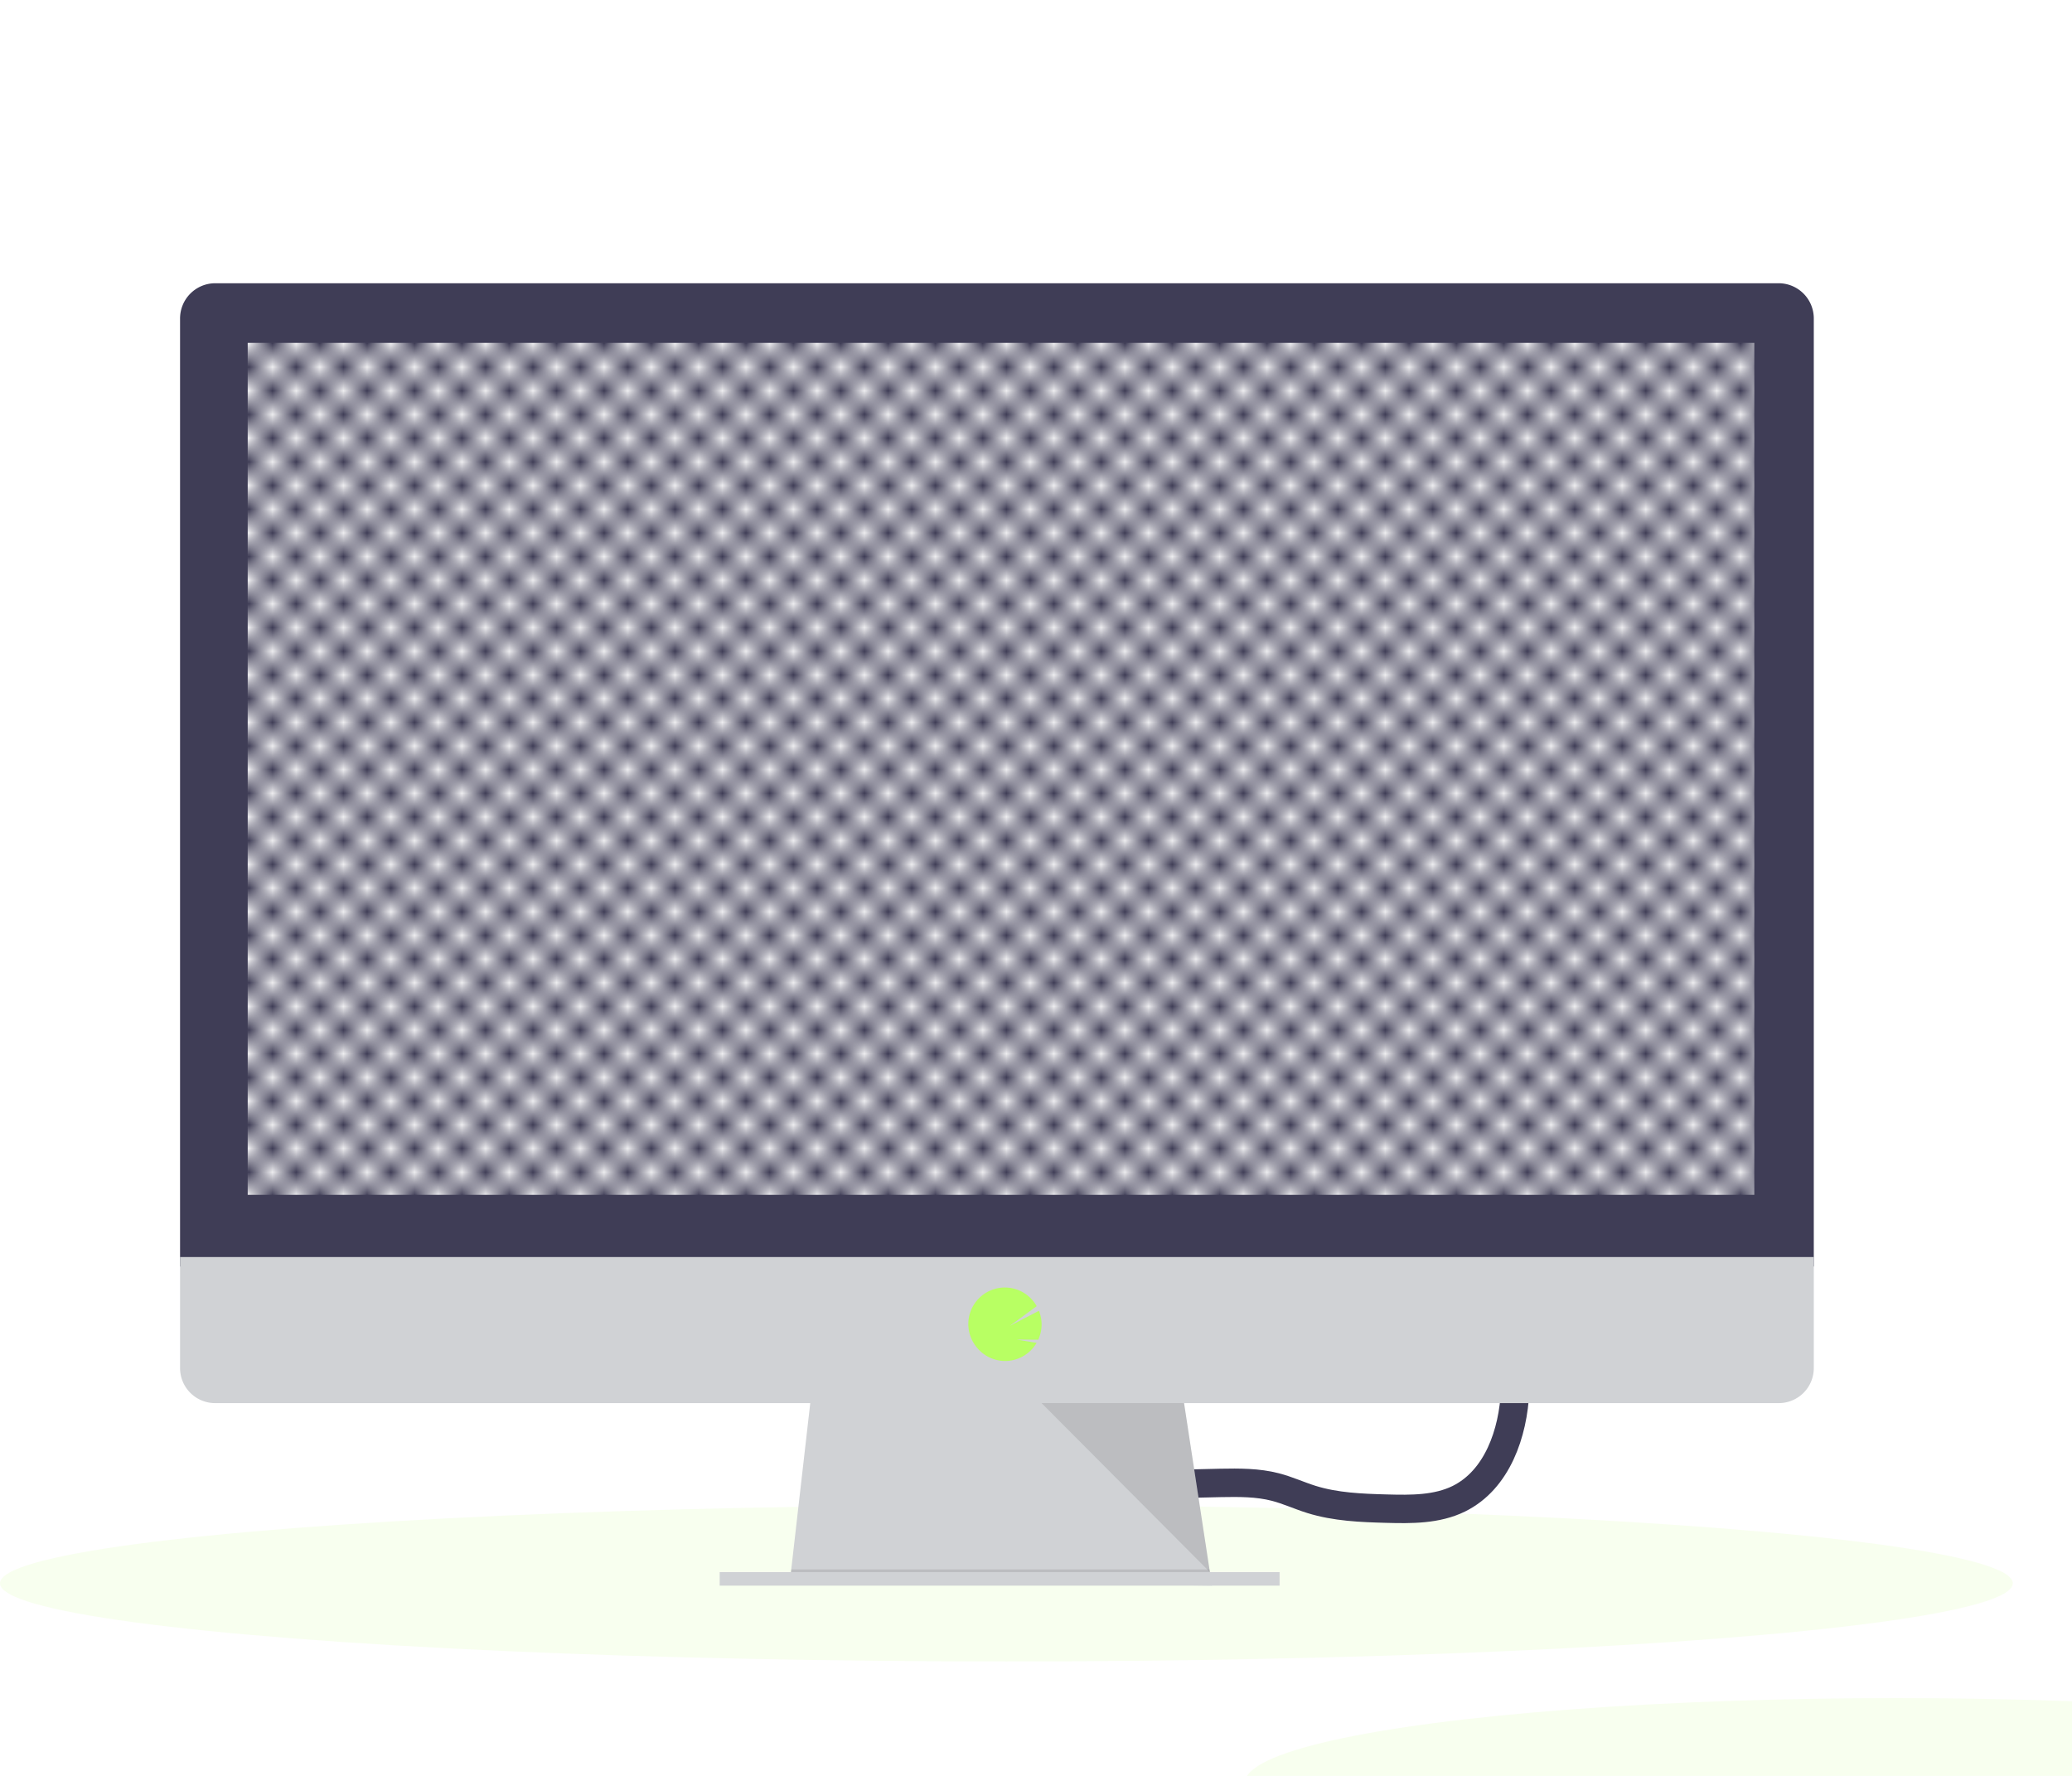 <?xml version="1.0" encoding="UTF-8" standalone="no"?>
<svg
   xmlns:dc="http://purl.org/dc/elements/1.1/"
   xmlns:cc="http://creativecommons.org/ns#"
   xmlns:rdf="http://www.w3.org/1999/02/22-rdf-syntax-ns#"
   xmlns:svg="http://www.w3.org/2000/svg"
   xmlns="http://www.w3.org/2000/svg"
   xmlns:xlink="http://www.w3.org/1999/xlink"
   xmlns:sodipodi="http://sodipodi.sourceforge.net/DTD/sodipodi-0.dtd"
   xmlns:inkscape="http://www.inkscape.org/namespaces/inkscape"
   id="ad7c1fe1-eb22-473c-bc85-8b4fe073a50d"
   data-name="Layer 1"
   width="875"
   height="750"
   viewBox="0 0 875 750"
   version="1.1"
   sodipodi:docname="monitor-on.svg"
   inkscape:version="0.92.2 5c3e80d, 2017-08-06">
  <sodipodi:namedview
     pagecolor="#ffffff"
     bordercolor="#666666"
     borderopacity="1"
     objecttolerance="10"
     gridtolerance="10"
     guidetolerance="10"
     inkscape:pageopacity="0"
     inkscape:pageshadow="2"
     inkscape:window-width="1275"
     inkscape:window-height="709"
     id="namedview3903"
     showgrid="false"
     inkscape:zoom="0.95412275"
     inkscape:cx="502.54095"
     inkscape:cy="388.65987"
     inkscape:window-x="0"
     inkscape:window-y="0"
     inkscape:window-maximized="0"
     inkscape:current-layer="ad7c1fe1-eb22-473c-bc85-8b4fe073a50d" />
  <defs
     id="defs3876">
    <pattern
       inkscape:isstock="true"
       inkscape:stockid="Checkerboard white"
       id="Checkerboardwhite"
       patternTransform="translate(0,0) scale(10,10)"
       height="2"
       width="2"
       patternUnits="userSpaceOnUse"
       inkscape:collect="always">
      <rect
         id="rect5508"
         height="1"
         width="1"
         y="0"
         x="0"
         style="fill:white;stroke:none" />
      <rect
         id="rect5510"
         height="1"
         width="1"
         y="1"
         x="1"
         style="fill:white;stroke:none" />
    </pattern>
    <linearGradient
       id="f137b292-0aa2-40b3-a442-9a256144b6d8"
       x1="2938.83"
       y1="215.4"
       x2="2938.83"
       y2="-91.93"
       gradientTransform="matrix(0.51, 0.86, -0.86, 0.51, -713.07, -2373.14)"
       gradientUnits="userSpaceOnUse">
      <stop
         offset="0"
         stop-color="gray"
         stop-opacity="0.25"
         id="stop3868" />
      <stop
         offset="0.54"
         stop-color="gray"
         stop-opacity="0.12"
         id="stop3870" />
      <stop
         offset="1"
         stop-color="gray"
         stop-opacity="0.1"
         id="stop3872" />
    </linearGradient>
    <linearGradient
       id="ab747304-1bb2-44ed-8687-72ce94e318d2"
       x1="1364.21"
       y1="820.42"
       x2="1364.21"
       y2="492.03"
       gradientTransform="matrix(-1, -0.04, -0.04, 1, 2349.24, 29.65)"
       xlink:href="#f137b292-0aa2-40b3-a442-9a256144b6d8" />
  </defs>
  <title
     id="title3878">monitor_on</title>
  <ellipse
     cx="425"
     cy="668.67"
     rx="425"
     ry="33"
     fill="#b8ff63"
     opacity="0.1"
     id="ellipse3880" />
  <ellipse
     cx="800.72"
     cy="752.92"
     rx="275"
     ry="35.77"
     fill="#b8ff63"
     opacity="0.1"
     id="ellipse3882" />
  <path
     d="M527.89,697.6l.28-14.16q20-1.14,40-1.52c7.74-.14,15.58-.19,23.07,1.75,5.19,1.35,10.1,3.63,15.22,5.23,10.2,3.18,21,3.6,31.71,3.89,10.39.29,21.24.39,30.57-4.2,16.15-8,22.94-27.65,23.73-45.64s-2.79-36.12-.3-54"
     transform="translate(-52.64 -55.65)"
     fill="none"
     stroke="#3f3d56"
     stroke-miterlimit="10"
     stroke-width="12"
     id="path3884" />
  <polygon
     points="511.81 669.66 333.62 667.38 334.14 662.81 342.76 587.42 499.24 587.42 510.76 662.81 511.64 668.52 511.81 669.66"
     fill="#d0d2d5"
     id="polygon3886" />
  <polygon
     points="511.64 668.52 422.71 668.52 333.62 667.38 334.14 662.81 510.76 662.81 511.64 668.52"
     opacity="0.1"
     id="polygon3888" />
  <rect
     x="303.92"
     y="663.95"
     width="236.45"
     height="5.71"
     fill="#d0d2d5"
     id="rect3890" />
  <path
     d="M818.6,190.27a14.87,14.87,0,0,0-14.8-15H143.48a14.88,14.88,0,0,0-14.8,15V590.53H818.6Z"
     transform="translate(-52.64 -55.65)"
     fill="#3f3d56"
     id="path3892" />
  <path
     d="M128.68,586.53v46.89a14.8,14.8,0,0,0,14.8,14.8H803.8a14.8,14.8,0,0,0,14.8-14.8V586.53Z"
     transform="translate(-52.64 -55.65)"
     fill="#d0d2d5"
     id="path3894" />
  <rect
     x="104.6"
     y="144.8"
     width="636.23"
     height="359.81"
     id="rect3896"
     style="opacity:0.91;fill-opacity:1.0;fill:url(#Checkerboardwhite)" />
  <path
     d="M477.07,630.43a15.43,15.43,0,0,0,12.13-5.89h0a15.28,15.28,0,0,0,1.2-1.77l-8.46-1.39,9.15.07a15.44,15.44,0,0,0,.29-12.22l-12.27,6.37,11.32-8.32A15.42,15.42,0,1,0,465,624.53h0A15.4,15.4,0,0,0,477.07,630.43Z"
     transform="translate(-52.64 -55.65)"
     fill="#b8ff63"
     id="path3898" />
  <polygon
     points="439.85 592.56 510.94 663.95 500.03 592.56 439.85 592.56"
     opacity="0.1"
     id="polygon3900" />
</svg>
